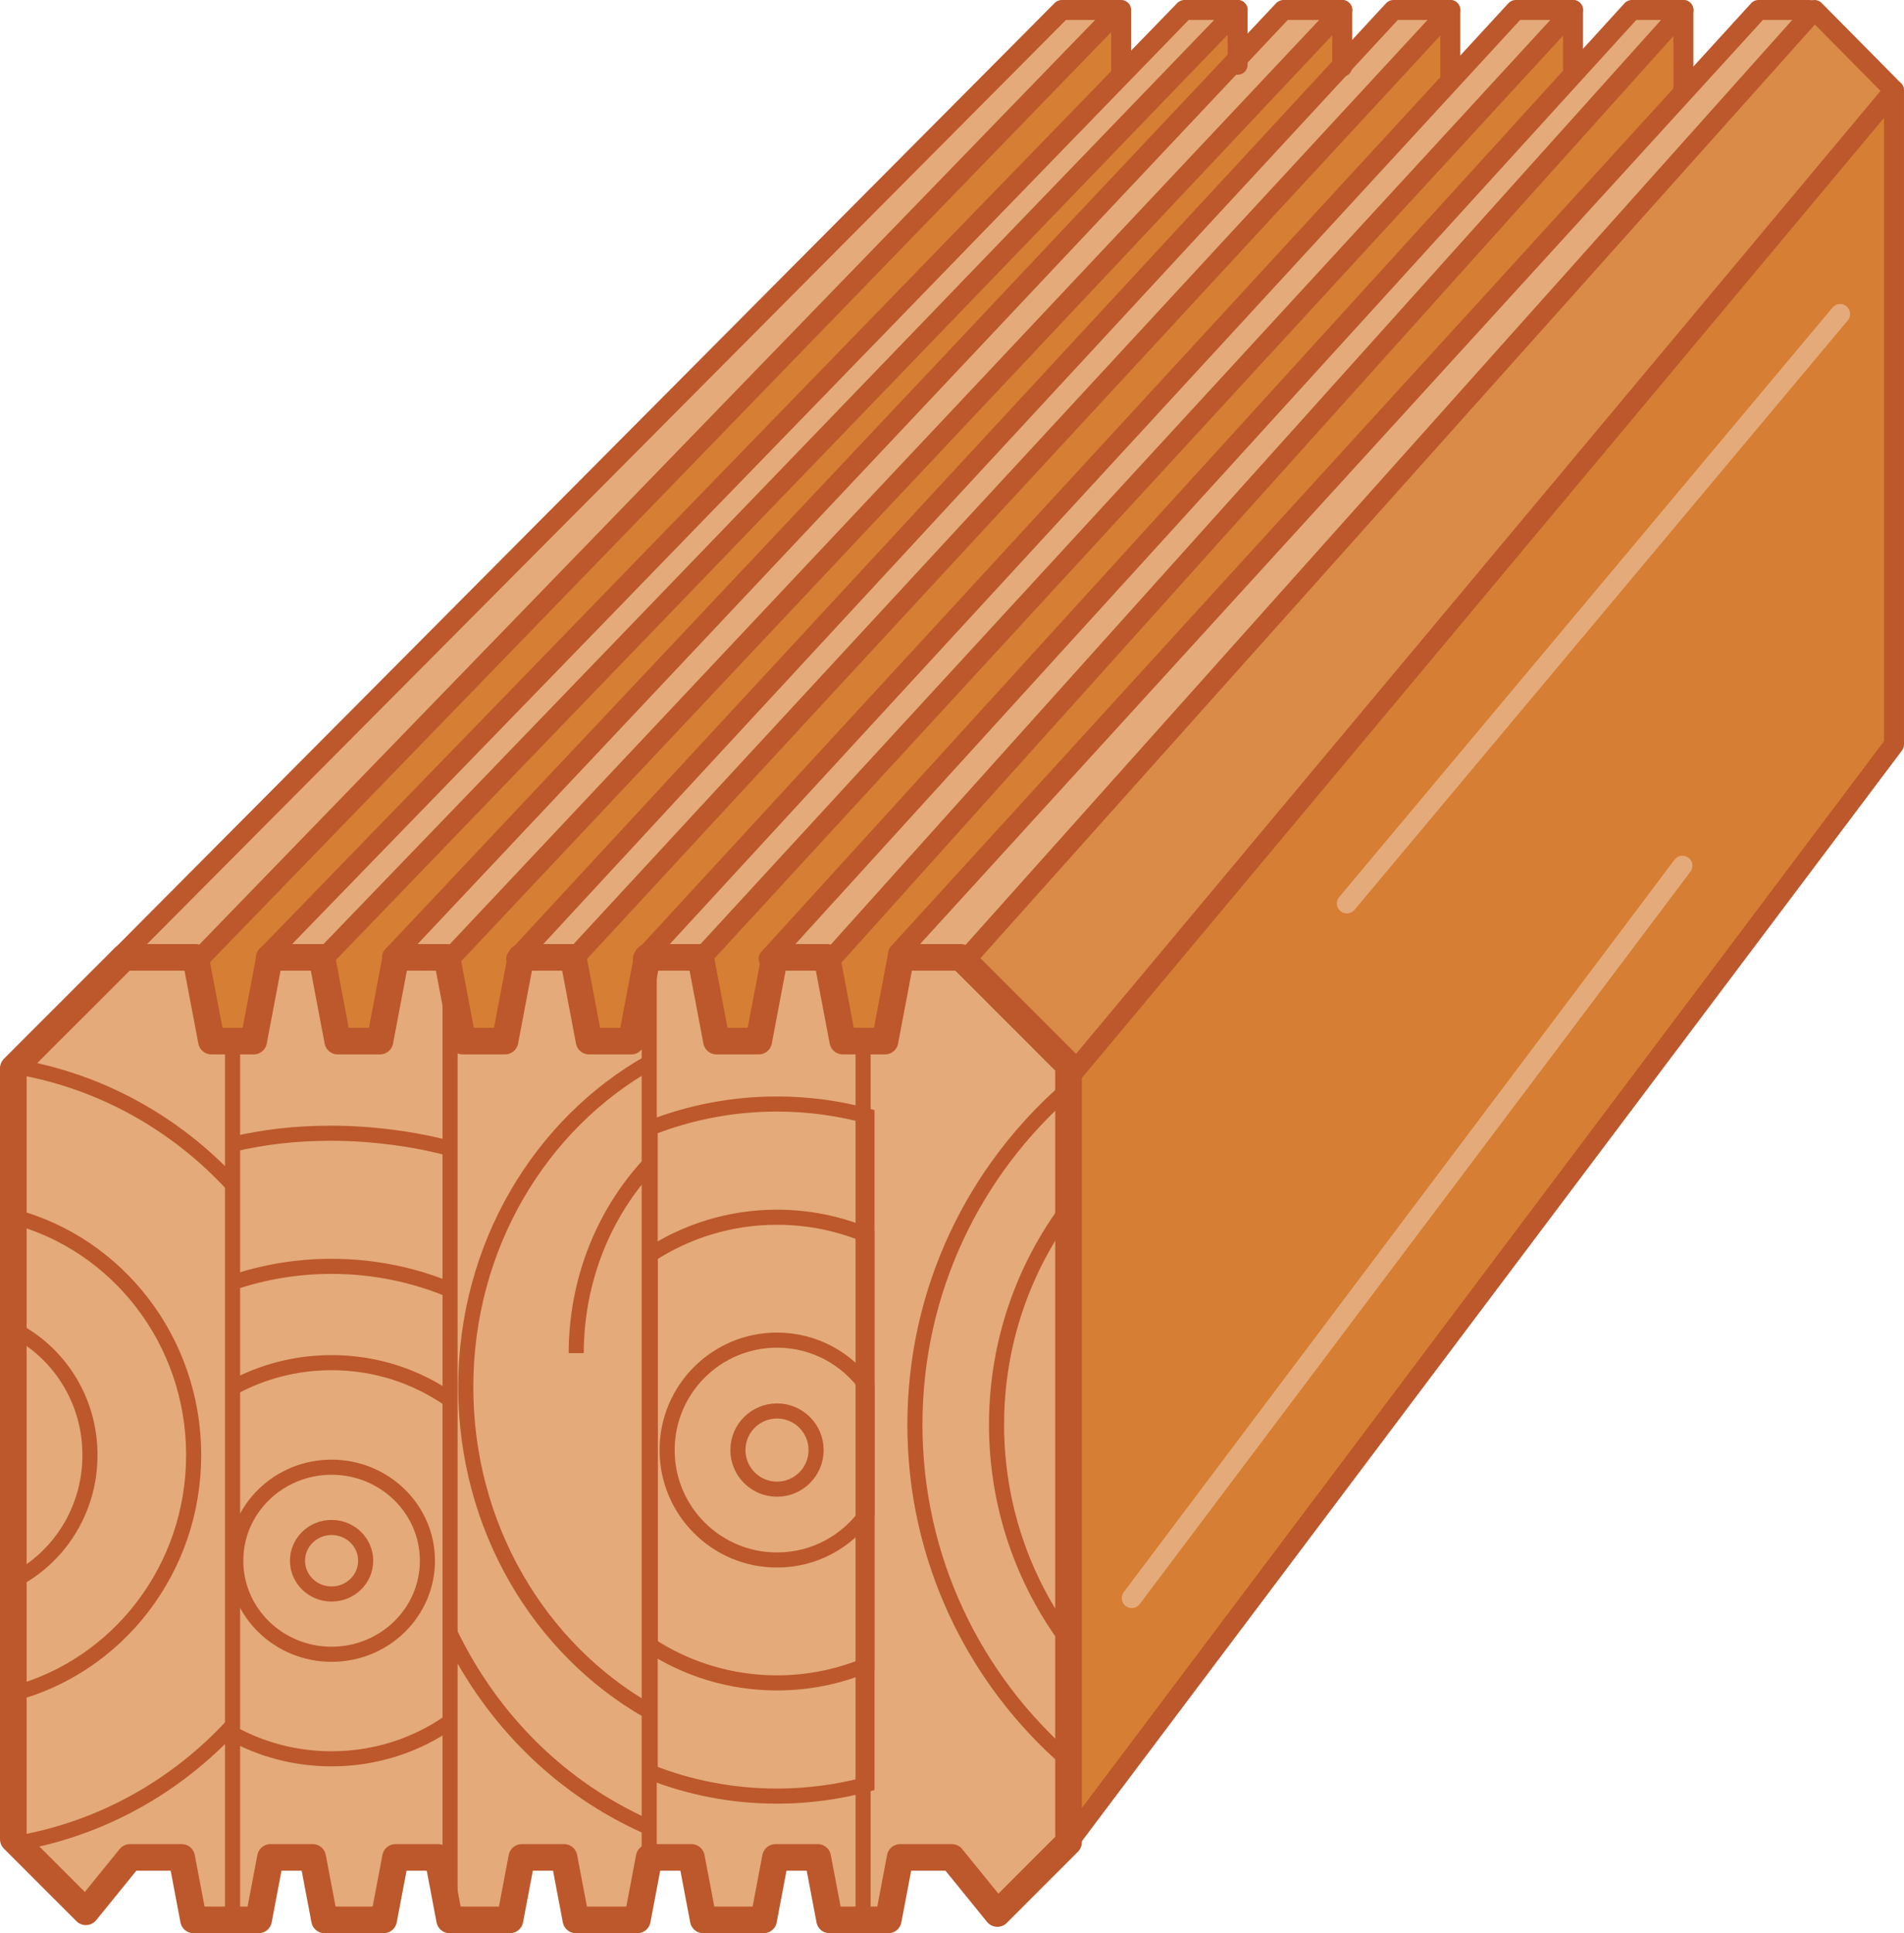 <?xml version="1.0" encoding="utf-8"?>
<!-- Generator: Adobe Illustrator 22.0.1, SVG Export Plug-In . SVG Version: 6.00 Build 0)  -->
<svg version="1.1" id="Слой_1" xmlns="http://www.w3.org/2000/svg" xmlns:xlink="http://www.w3.org/1999/xlink" x="0px" y="0px"
	 viewBox="0 0 182.898 185.626" style="enable-background:new 0 0 182.898 185.626;" xml:space="preserve">
<style type="text/css">
	.st0{fill-rule:evenodd;clip-rule:evenodd;fill:#D67E33;}
	.st1{fill-rule:evenodd;clip-rule:evenodd;fill:#E4AA79;}
	.st2{fill-rule:evenodd;clip-rule:evenodd;fill:#DA8B47;}
	
		.st3{fill-rule:evenodd;clip-rule:evenodd;fill:none;stroke:#BC582C;stroke-width:2.556;stroke-linecap:round;stroke-linejoin:round;stroke-miterlimit:22.926;}
	.st4{fill-rule:evenodd;clip-rule:evenodd;fill:none;stroke:#BC582C;stroke-width:1.449;stroke-miterlimit:22.926;}
	
		.st5{fill-rule:evenodd;clip-rule:evenodd;fill:none;stroke:#BC582C;stroke-width:1.917;stroke-linecap:round;stroke-linejoin:round;stroke-miterlimit:22.926;}
	
		.st6{fill-rule:evenodd;clip-rule:evenodd;fill:none;stroke:#E4AA79;stroke-width:1.917;stroke-linecap:round;stroke-linejoin:round;stroke-miterlimit:22.926;}
</style>
<g>
	<g>
		<polygon class="st0" points="161.708,0.961 161.71,0.959 161.708,0.959 156.755,0.959 
			150.072,8.302 151.531,2.014 151.107,0.961 151.108,0.959 151.107,0.959 
			145.904,0.959 139.876,7.484 139.316,0.961 139.318,0.959 139.316,0.959 
			134.205,0.959 129.775,5.729 128.937,0.961 128.938,0.959 128.937,0.959 
			123.826,0.959 118.887,6.169 118.887,0.961 118.888,0.959 118.887,0.959 
			113.777,0.959 106.663,8.01 107.463,0.959 101.997,0.959 11.314,92.116 
			11.734,92.116 11.925,91.925 18.784,91.925 18.821,92.121 19.102,92.121 
			19.05,93.326 20.309,99.964 20.729,99.964 23.949,99.964 24.368,99.964 
			25.893,91.925 30.915,91.925 32.441,99.964 32.86,99.964 36.08,99.964 
			36.499,99.964 38.025,91.925 42.929,91.925 44.454,99.964 44.873,99.964 
			48.094,99.964 48.513,99.964 50.038,91.925 55.06,91.925 56.586,99.964 
			57.005,99.964 60.225,99.964 60.645,99.964 62.17,91.925 67.301,91.925 
			68.826,99.964 69.245,99.964 72.465,99.964 72.884,99.964 74.409,91.925 
			79.431,91.925 80.957,99.964 81.376,99.964 84.596,99.964 85.016,99.964 
			86.541,91.925 92.498,91.869 92.498,91.869 162.73,13.666 174.058,0.959 
			168.92,0.959 162.259,8.259 161.708,1.926 		"/>
		<path class="st1" d="M11.925,91.925h6.859l1.525,8.039h0.42h3.22h0.419l1.525-8.039
			H30.915l1.526,8.039h0.419h3.22h0.42l1.525-8.039h4.904l1.525,8.039h0.419
			h3.221h0.419l1.525-8.039h5.022l1.526,8.039h0.419h3.22h0.42l1.525-8.039
			h5.131l1.525,8.039h0.419h3.22h0.419l1.525-8.039h5.022l1.526,8.039h0.419
			h3.22h0.419l1.525-8.039h5.755l10.35,10.349v74.624l-6.836,6.836l-4.373-5.385
			c-1.655,0-3.31,0-4.965,0l-1.139,5.998h-5.641l-1.139-5.998h-0.419h-3.22h-0.419
			l-1.139,5.998h-5.797l-1.138-5.998h-0.419h-3.22h-0.419l-1.138,5.998H55.321
			l-1.138-5.998h-0.419h-3.22h-0.419l-1.138,5.998h-5.797l-1.138-5.998H41.632
			H38.412h-0.419l-1.138,5.998h-5.679l-1.138-5.998h-0.419h-3.22h-0.419l-1.138,5.998
			h-6.251l-1.139-5.998c-1.655,0-3.31,0-4.965,0l-4.239,5.221l-6.97-6.97v-74.029
			L11.925,91.925z"/>
		<polygon class="st0" points="102.646,176.897 181.939,71.486 181.939,8.674 103.139,102.948 		
			"/>
		<path class="st2" d="M102.646,102.274L92.543,92.023l81.76-91.065l7.635,7.715
			L102.646,102.274L102.646,102.274z M181.939,8.674l-78.8,94.274L181.939,8.674z"/>
		<g>
			<polygon class="st1" points="86.275,91.535 168.92,0.959 173.813,0.96 92.296,91.925 			"/>
			<polygon class="st1" points="79.877,92.054 161.71,0.959 156.755,0.959 73.832,92.054 			"/>
			<polygon class="st1" points="49.581,92.054 133.852,0.959 139.318,0.959 55.104,92.054 			"/>
			<path class="st1" d="M43.15,92.121l85.788-91.161h-5.653L37.663,91.853
				c1.61-0.004,3.342,0.072,5.266,0.072l0.037,0.196L43.15,92.121z"/>
			<polygon class="st1" points="67.302,92.054 151.108,0.959 145.602,0.959 61.747,92.054 			"/>
			<polygon class="st1" points="30.989,92.121 118.888,0.959 113.777,0.959 25.56,91.849 
				27.081,91.925 30.916,91.925 30.953,92.119 			"/>
			<polygon class="st1" points="19.102,92.121 107.463,0.959 101.997,0.959 11.314,92.116 
				11.734,92.116 11.925,91.925 18.784,91.925 18.821,92.121 			"/>
		</g>
	</g>
	<g>
		<g>
			<path class="st3" d="M11.925,91.925h6.859l1.525,8.039h0.42h3.22h0.419l1.525-8.039
				H30.915l1.526,8.039h0.419h3.22h0.42l1.525-8.039h4.904l1.525,8.039h0.419
				h3.221h0.419l1.525-8.039h5.022l1.526,8.039h0.419h3.22h0.42l1.525-8.039
				h5.131l1.525,8.039h0.419h3.22h0.419l1.525-8.039h5.022l1.526,8.039h0.419
				h3.22h0.419l1.525-8.039h5.755l10.35,10.349v74.624l-6.836,6.836l-4.373-5.385
				c-1.655,0-3.31,0-4.965,0l-1.139,5.998h-5.641l-1.139-5.998h-0.419h-3.22h-0.419
				l-1.139,5.998h-5.797l-1.138-5.998h-0.419h-3.22h-0.419l-1.138,5.998H55.321
				l-1.138-5.998h-0.419h-3.22h-0.419l-1.138,5.998h-5.797l-1.138-5.998H41.632
				H38.412h-0.419l-1.138,5.998h-5.679l-1.138-5.998h-0.419h-3.22h-0.419
				l-1.138,5.998h-6.251l-1.139-5.998c-1.655,0-3.31,0-4.965,0l-4.239,5.221
				l-6.97-6.97v-74.029L11.925,91.925z"/>
			<line class="st4" x1="22.339" y1="99.964" x2="22.339" y2="184.348"/>
			<line class="st4" x1="62.363" y1="91.925" x2="62.363" y2="178.681"/>
			<line class="st4" x1="43.234" y1="93.977" x2="43.234" y2="184.1"/>
			<line class="st4" x1="82.908" y1="99.964" x2="82.908" y2="184.348"/>
			<g>
				<path class="st4" d="M102.646,169.096c-9.041-7.833-14.76-19.399-14.76-32.3
					c0-12.901,5.719-24.467,14.76-32.3V169.096z"/>
				<path class="st4" d="M102.646,157.648c-4.345-5.817-6.918-13.035-6.918-20.853
					c0-7.819,2.573-15.036,6.918-20.853V157.648z"/>
			</g>
			<g>
				<path class="st4" d="M74.639,106.007c2.99,0,5.887,0.398,8.643,1.137v64.179
					c-2.756,0.741-5.653,1.138-8.643,1.138c-4.302,0-8.413-0.817-12.186-2.306
					v-61.844C66.226,106.824,70.337,106.007,74.639,106.007z"/>
				<path class="st4" d="M74.639,116.877c3.064,0,5.983,0.618,8.643,1.733v41.247
					c-2.659,1.116-5.579,1.733-8.643,1.733c-4.496,0-8.68-1.328-12.186-3.611
					v-37.49C65.959,118.205,70.143,116.877,74.639,116.877z"/>
				<path class="st4" d="M74.639,128.677c3.574,0,6.733,1.777,8.643,4.495v12.123
					c-1.91,2.718-5.069,4.495-8.643,4.495c-5.83,0-10.556-4.727-10.556-10.557
					C64.083,133.404,68.809,128.677,74.639,128.677z"/>
				<circle class="st4" cx="74.639" cy="139.234" r="3.755"/>
			</g>
			<g>
				<path class="st4" d="M22.339,165.67c-5.396,5.846-12.592,9.931-20.682,11.319
					l-0.379-0.389v-74.029l0.164-0.167c8.177,1.352,15.453,5.457,20.897,11.355"/>
				<path class="st4" d="M1.278,116.809c9.963,2.622,17.325,11.883,17.325,22.905
					c0,11.022-7.362,20.284-17.325,22.906V116.809z"/>
				<path class="st4" d="M1.278,127.632c4.361,2.187,7.365,6.775,7.365,12.083
					c0,5.308-3.003,9.897-7.365,12.084V127.632z"/>
			</g>
			<g>
				<path class="st4" d="M22.339,123.154c2.979-1.011,6.18-1.561,9.513-1.561
					c4.037,0,7.882,0.807,11.374,2.262"/>
				<path class="st4" d="M43.226,165.309c-3.201,2.247-7.128,3.571-11.374,3.571
					c-3.455,0-6.699-0.878-9.513-2.416 M22.339,133.257
					c2.814-1.538,6.058-2.416,9.513-2.416c4.246,0,8.173,1.325,11.374,3.571"/>
				<path class="st4" d="M31.852,140.88c5.084,0,9.206,4.022,9.206,8.981
					c0,4.96-4.122,8.981-9.206,8.981s-9.206-4.021-9.206-8.981
					C22.646,144.901,26.768,140.88,31.852,140.88z"/>
				<ellipse class="st4" cx="31.852" cy="149.861" rx="3.274" ry="3.194"/>
				<path class="st4" d="M22.339,109.866c3.056-0.69,5.906-1.054,9.513-1.054
					s7.801,0.495,11.419,1.484"/>
			</g>
			<path class="st4" d="M62.254,164.28c-10.425-5.952-17.513-17.645-17.513-31.096
				c0-13.531,7.173-25.283,17.701-31.202"/>
			<path class="st4" d="M55.35,129.926c0.02-7.099,2.71-13.515,7.048-18.161"/>
			<path class="st4" d="M62.193,175.408c-8.219-3.65-14.868-10.142-18.959-18.594"/>
		</g>
		<polyline class="st5" points="102.646,176.897 181.939,71.486 181.939,8.674 103.139,102.948 		
			"/>
		<polyline class="st5" points="92.791,92.121 174.303,0.959 181.939,8.674 		"/>
		<polyline class="st5" points="86.275,91.535 168.92,0.959 173.813,0.96 		"/>
		<polygon class="st5" points="79.877,92.054 161.71,0.959 156.755,0.959 73.832,92.054 		"/>
		<polygon class="st5" points="49.581,92.054 133.852,0.959 139.318,0.959 55.104,92.054 		"/>
		<path class="st5" d="M43.15,92.121l85.788-91.161h-5.653L37.663,91.853
			c1.61-0.004,3.342,0.072,5.266,0.072l0.037,0.196L43.15,92.121z"/>
		<polygon class="st5" points="67.302,92.054 151.108,0.959 145.602,0.959 61.747,92.054 		"/>
		<polygon class="st5" points="30.989,92.121 118.888,0.959 113.777,0.959 25.56,91.849 
			27.081,91.925 30.916,91.925 30.953,92.119 		"/>
		<polygon class="st5" points="19.102,92.121 107.463,0.959 101.997,0.959 11.314,92.116 
			11.734,92.116 11.925,91.925 18.784,91.925 18.821,92.121 		"/>
		<line class="st5" x1="107.699" y1="0.959" x2="107.699" y2="7.049"/>
		<line class="st5" x1="118.887" y1="0.959" x2="118.887" y2="6.216"/>
		<line class="st5" x1="128.937" y1="0.959" x2="128.937" y2="6.408"/>
		<line class="st5" x1="139.316" y1="0.959" x2="139.316" y2="7.609"/>
		<line class="st5" x1="161.708" y1="0.959" x2="161.708" y2="8.385"/>
		<line class="st5" x1="151.107" y1="0.959" x2="151.107" y2="6.887"/>
	</g>
	<line class="st6" x1="176.763" y1="30.151" x2="129.377" y2="86.751"/>
	<line class="st6" x1="108.715" y1="153.449" x2="161.616" y2="83.125"/>
</g>
</svg>
